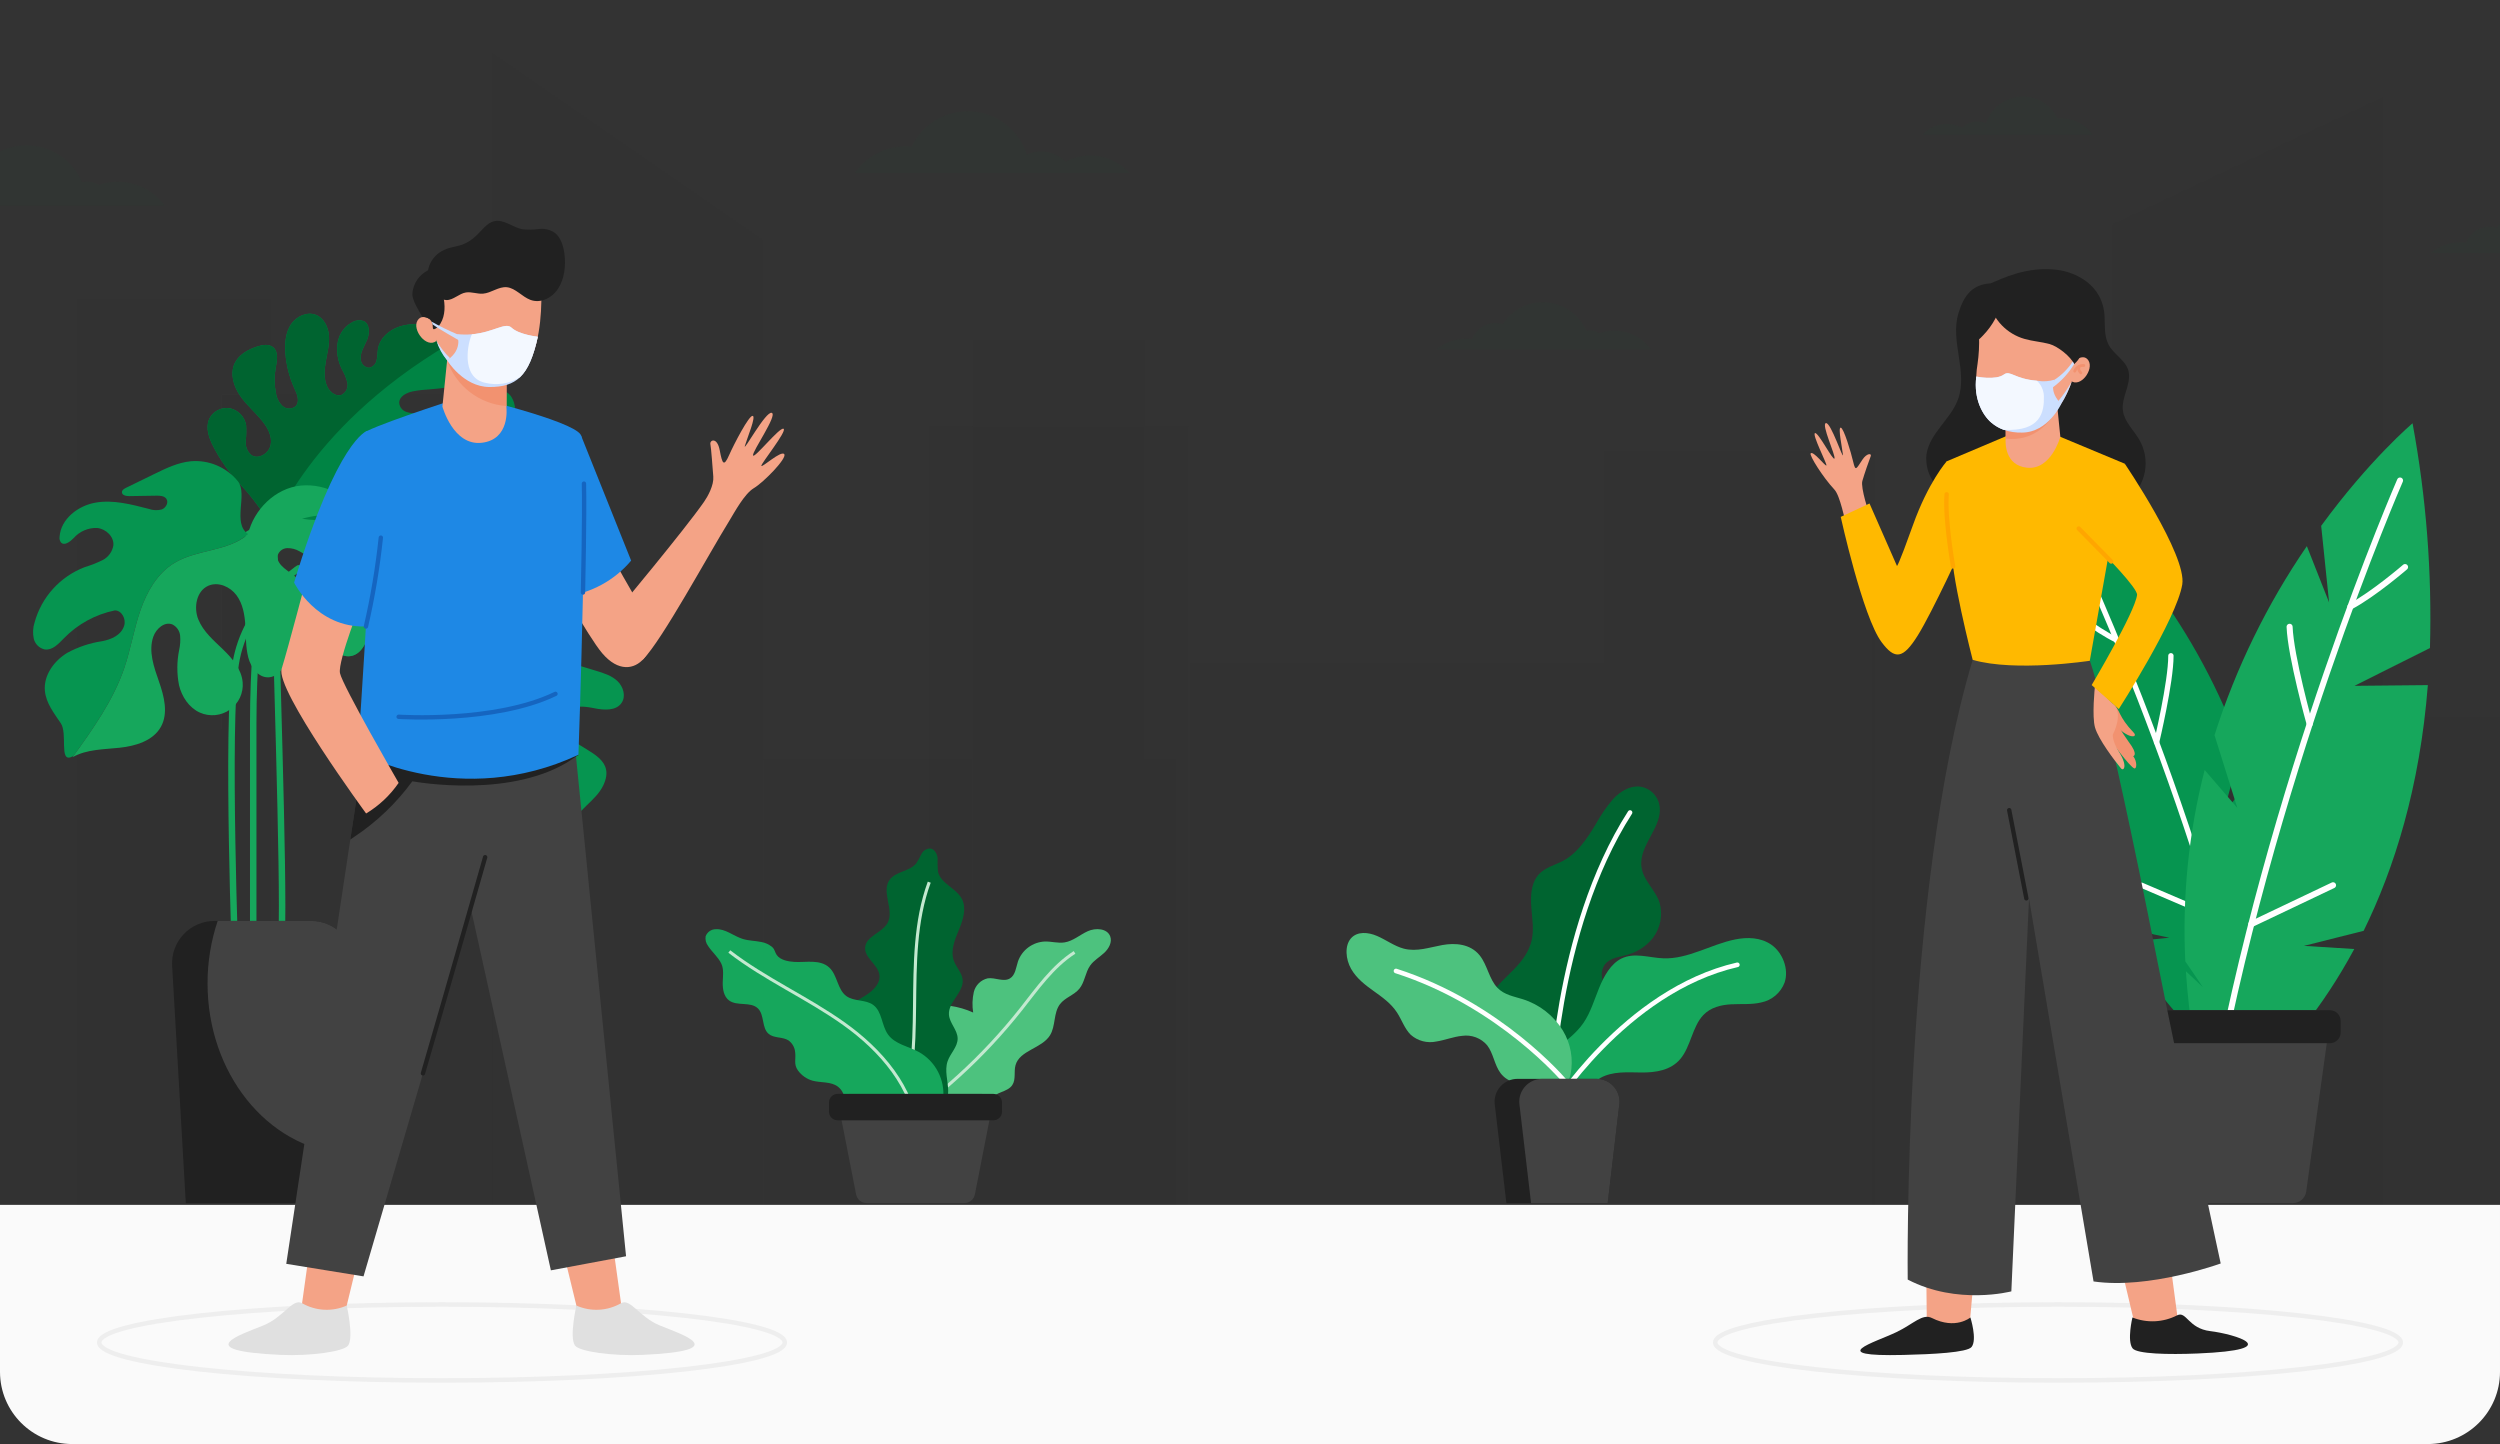 <svg width="554" height="320" viewBox="0 0 554 320" fill="none" xmlns="http://www.w3.org/2000/svg">
<rect x="0" y="0" width="554" height="320" fill="#333333" stroke="none"/>
<g clip-path="url(#clip0)">
<g opacity="0.2">
<path opacity="0.2" d="M60.156 66.15H17.043V320.146H60.156V66.15Z" fill="#212121"/>
<path opacity="0.2" d="M554 158.788H493.844V320.146H554V158.788Z" fill="#212121"/>
<path opacity="0.2" d="M474.973 122.098H414.816V320.145H474.973V122.098Z" fill="#212121"/>
<path opacity="0.2" d="M415.493 100.096H355.337V320.145H415.493V100.096Z" fill="#212121"/>
<path opacity="0.2" d="M355.336 146.875H263.739V320.145H355.336V146.875Z" fill="#212121"/>
<path opacity="0.2" d="M260.677 168.205H169.21V320.145H260.677V168.205Z" fill="#212121"/>
<path opacity="0.2" d="M263.356 94.437H205.826V320.146H263.356V94.437Z" fill="#212121"/>
<path opacity="0.2" d="M253.68 75.345H215.503V289.231H253.68V75.345Z" fill="#212121"/>
<path opacity="0.2" d="M169.031 320.146H108.875V11.521L169.031 53.088V320.146Z" fill="#212121"/>
<path opacity="0.2" d="M528.231 320.146H468.074V49.684L528.231 21.383V320.146Z" fill="#212121"/>
<path opacity="0.2" d="M109.296 87.47H49.14V320.146H109.296V87.47Z" fill="#212121"/>
<path opacity="0.2" d="M60.156 161.612H0V320.146H60.156V161.612Z" fill="#212121"/>
</g>
<g opacity="0.2">
<path opacity="0.2" d="M250.299 38.341C248.561 36.398 246.219 35.093 243.649 34.636C241.08 34.179 238.431 34.596 236.127 35.821C235.026 34.714 233.613 33.968 232.076 33.685C230.539 33.401 228.952 33.593 227.528 34.235C226.702 31.608 225.1 29.29 222.934 27.585C220.767 25.88 218.136 24.867 215.383 24.679C212.631 24.49 209.886 25.134 207.506 26.527C205.126 27.921 203.223 29.998 202.044 32.488C201.606 32.446 201.163 32.421 200.714 32.421C198.492 32.42 196.303 32.958 194.335 33.989C192.368 35.021 190.681 36.514 189.421 38.341H250.299Z" fill="#006430"/>
<path opacity="0.2" d="M425.988 29.887C427.068 28.68 428.521 27.87 430.117 27.586C431.712 27.303 433.357 27.562 434.787 28.322C435.471 27.635 436.348 27.172 437.302 26.996C438.257 26.82 439.242 26.939 440.126 27.338C440.639 25.706 441.633 24.267 442.979 23.207C444.324 22.148 445.958 21.519 447.668 21.402C449.377 21.285 451.082 21.685 452.56 22.551C454.038 23.416 455.219 24.707 455.951 26.253C456.223 26.227 456.497 26.211 456.777 26.211C458.156 26.211 459.515 26.546 460.736 27.186C461.957 27.826 463.004 28.753 463.786 29.887H425.988Z" fill="#006430"/>
<path opacity="0.2" d="M365.861 77.441C364.599 75.683 362.799 74.379 360.732 73.728C358.665 73.077 356.442 73.112 354.397 73.829C353.975 73.562 353.504 73.382 353.012 73.298C352.52 73.214 352.016 73.228 351.529 73.338C350.781 71.581 349.565 70.062 348.014 68.945C346.463 67.828 344.636 67.155 342.73 67C340.824 66.844 338.911 67.212 337.199 68.064C335.487 68.915 334.041 70.217 333.017 71.83C331.678 71.414 330.231 71.524 328.97 72.136C327.709 72.749 326.729 73.817 326.23 75.125C324.819 74.947 323.387 75.061 322.023 75.459C320.658 75.857 319.39 76.531 318.298 77.439L365.861 77.441Z" fill="#006430"/>
<path opacity="0.2" d="M586.164 56.086C584.902 54.328 583.102 53.025 581.036 52.373C578.969 51.722 576.746 51.757 574.701 52.473C573.847 51.937 572.816 51.761 571.832 51.983C571.084 50.226 569.868 48.707 568.317 47.59C566.766 46.473 564.939 45.8 563.033 45.645C561.126 45.489 559.214 45.858 557.502 46.709C555.79 47.56 554.344 48.862 553.32 50.475C551.981 50.06 550.534 50.169 549.273 50.782C548.012 51.394 547.033 52.463 546.533 53.771C545.123 53.592 543.691 53.706 542.326 54.104C540.962 54.502 539.694 55.176 538.602 56.084L586.164 56.086Z" fill="#006430"/>
<path opacity="0.2" d="M36.538 45.61C34.922 43.359 32.618 41.692 29.972 40.859C27.327 40.026 24.482 40.071 21.864 40.988C20.772 40.302 19.452 40.076 18.193 40.361C17.235 38.112 15.68 36.168 13.695 34.738C11.71 33.309 9.372 32.448 6.932 32.249C4.493 32.05 2.045 32.521 -0.145 33.611C-2.336 34.701 -4.187 36.367 -5.497 38.431C-6.177 38.22 -6.885 38.112 -7.598 38.113C-9.026 38.113 -10.421 38.548 -11.597 39.358C-12.773 40.168 -13.675 41.316 -14.183 42.649C-14.715 42.582 -15.25 42.547 -15.786 42.544C-18.907 42.54 -21.931 43.624 -24.335 45.61H36.538Z" fill="#006430"/>
</g>
<path d="M553.999 267H-0.001V327H553.999V267Z" fill="#FAFAFA"/>
<path d="M500.783 215.094L504.023 209.904C504.144 197.295 502.377 184.739 498.778 172.652L492.68 180.32L496.58 165.928C491.89 152.961 485.319 140.75 477.079 129.687L473.164 140.867L474.124 125.826C464.128 113.207 455.48 106.478 455.48 106.478C453.366 121.065 452.803 135.834 453.801 150.538L468.85 157.351L454.494 157.772C456.849 177.685 462.432 193.298 468.929 205.307L480.715 207.793L470.901 208.79C484.256 231.461 500.331 239.941 500.331 239.941C502.514 230.726 503.737 221.311 503.98 211.845L500.783 215.094Z" fill="#069550"/>
<path d="M458.366 117.566C458.366 117.566 486.509 175.693 500.334 239.942" stroke="white" stroke-width="1.181" stroke-linecap="round" stroke-linejoin="round"/>
<path d="M490.838 203.141L474.563 196.165" stroke="white" stroke-width="1.181" stroke-linecap="round" stroke-linejoin="round"/>
<path d="M477.896 164.494C477.896 164.494 481.083 151.148 481.073 145.315" stroke="white" stroke-width="1.181" stroke-linecap="round" stroke-linejoin="round"/>
<path d="M458.047 134.523C458.047 134.523 464.411 139.602 469.021 141.815" stroke="white" stroke-width="1.181" stroke-linecap="round" stroke-linejoin="round"/>
<path d="M488.161 218.762L484.263 213.03C483.566 198.761 485.01 184.469 488.548 170.626L495.792 179.032L490.738 162.912C495.47 148.026 502.363 133.912 511.199 121.023L516.13 133.507L514.373 116.525C525.129 101.797 534.621 93.797 534.621 93.797C537.66 110.217 538.953 126.911 538.477 143.602L521.743 151.98L538.013 151.821C536.232 174.468 530.604 192.389 523.783 206.271L510.55 209.608L521.703 210.302C507.591 236.558 489.77 246.868 489.77 246.868C486.89 236.533 485.088 225.928 484.392 215.223L488.161 218.762Z" fill="#16A75C"/>
<path d="M531.848 106.48C531.848 106.48 502.571 173.527 489.772 246.868" stroke="white" stroke-width="1.338" stroke-linecap="round" stroke-linejoin="round"/>
<path d="M498.889 204.791L517.002 196.173" stroke="white" stroke-width="1.338" stroke-linecap="round" stroke-linejoin="round"/>
<path d="M511.822 160.467C511.822 160.467 507.622 145.499 507.375 138.896" stroke="white" stroke-width="1.338" stroke-linecap="round" stroke-linejoin="round"/>
<path d="M532.961 125.661C532.961 125.661 525.982 131.693 520.861 134.402" stroke="white" stroke-width="1.338" stroke-linecap="round" stroke-linejoin="round"/>
<path d="M481.332 266.608H508.105C508.824 266.608 509.518 266.348 510.06 265.877C510.602 265.406 510.955 264.755 511.054 264.044L516.16 227.239C516.219 226.818 516.186 226.39 516.064 225.983C515.943 225.576 515.736 225.2 515.456 224.88C515.177 224.56 514.832 224.303 514.445 224.127C514.057 223.951 513.637 223.86 513.212 223.86H476.226C475.8 223.86 475.38 223.951 474.993 224.127C474.606 224.303 474.261 224.56 473.981 224.88C473.702 225.2 473.495 225.576 473.373 225.983C473.252 226.39 473.219 226.818 473.277 227.239L478.384 264.044C478.482 264.755 478.835 265.406 479.377 265.877C479.918 266.348 480.613 266.608 481.332 266.608Z" fill="#424242"/>
<path d="M473.13 231.178H516.306C517.621 231.178 518.688 230.114 518.688 228.801V226.238C518.688 224.925 517.621 223.861 516.306 223.861H473.13C471.815 223.861 470.749 224.925 470.749 226.238V228.801C470.749 230.114 471.815 231.178 473.13 231.178Z" fill="#212121"/>
<path d="M66.185 125.937C66.185 125.937 54.321 133.738 52.224 147.124C50.127 160.51 52.224 215.564 52.224 215.564" stroke="#16A75C" stroke-width="1.433" stroke-linecap="round" stroke-linejoin="round"/>
<path d="M60.036 117.951C60.036 117.951 56.115 135.676 56.115 160.211V215.564" stroke="#16A75C" stroke-width="1.433" stroke-linecap="round" stroke-linejoin="round"/>
<path d="M54.95 118.422C54.95 118.422 60.912 114.097 60.912 125.934C60.912 137.772 63.01 194.619 62.411 207.483" stroke="#16A75C" stroke-width="1.433" stroke-linecap="round" stroke-linejoin="round"/>
<path d="M47.255 98.91C48.85 102.023 50.894 104.886 53.322 107.407C54.809 108.94 60.611 115.845 60.036 117.951C60.03 117.977 60.022 118.001 60.012 118.025C64.665 116.027 68.812 115.213 73.776 116.278C76.833 116.936 79.519 118.695 82.301 120.132C85.095 121.568 88.272 122.705 91.317 121.975C92.514 121.725 93.594 121.085 94.386 120.156C94.775 119.689 95.034 119.128 95.138 118.529C95.242 117.931 95.186 117.315 94.977 116.745C94.15 114.794 91.596 114.375 89.929 113.083C87.819 111.443 87.112 108.331 84.774 107.05C83.803 106.524 82.652 106.368 81.717 105.758C80.793 105.159 80.206 103.759 80.973 102.969C81.776 102.144 83.143 102.694 84.138 103.28C90.195 106.847 97.099 110.138 104.017 108.81C105.784 108.542 107.435 107.765 108.765 106.573C109.422 105.967 109.906 105.198 110.166 104.344C110.425 103.489 110.452 102.582 110.242 101.714C109.725 100.018 108.66 98.986 106.909 99.308C99.715 100.626 92.314 100.273 85.279 98.275C84.608 98.084 83.781 97.605 83.972 96.935C84.128 96.361 84.884 96.265 85.471 96.265L106.367 96.48C108.51 96.504 110.887 96.432 112.424 94.949C113.381 94.032 113.982 92.808 114.123 91.492C114.263 90.176 113.933 88.852 113.192 87.755C112.775 87.215 112.21 86.807 111.565 86.582C110.919 86.356 110.223 86.324 109.559 86.487C108.237 86.826 106.975 87.367 105.818 88.091C101.701 90.258 97.139 91.45 92.486 91.573C91.624 91.65 90.756 91.536 89.943 91.238C89.535 91.085 89.18 90.819 88.918 90.472C88.656 90.124 88.499 89.709 88.466 89.276C88.442 87.863 90.049 87.025 91.427 86.738C94.077 86.176 96.835 86.355 99.46 85.733C102.085 85.11 104.748 83.351 105.18 80.695C105.42 79.258 104.964 77.81 104.856 76.35C104.772 74.998 105.06 73.262 106.186 72.544C106.27 72.508 106.342 72.46 106.426 72.425C103.767 73.322 100.863 72.975 98.079 72.52C95.295 72.066 92.455 71.515 89.698 72.053C86.941 72.591 84.242 74.53 83.763 77.307C83.619 78.133 83.679 79.007 83.463 79.821C83.388 80.239 83.188 80.625 82.888 80.926C82.588 81.228 82.203 81.431 81.785 81.508C81.328 81.481 80.896 81.294 80.563 80.982C80.23 80.669 80.017 80.249 79.962 79.796C79.686 78.253 80.694 76.805 81.317 75.356C81.941 73.907 82 71.826 80.574 71.153C80.212 71.019 79.826 70.96 79.44 70.981C79.054 71.002 78.677 71.101 78.331 71.274C77.421 71.71 76.629 72.356 76.02 73.16C75.411 73.963 75.004 74.9 74.831 75.893C74.518 77.895 74.836 79.944 75.742 81.757C76.285 82.681 76.697 83.676 76.965 84.714C77.092 85.233 77.049 85.78 76.842 86.274C76.635 86.767 76.274 87.181 75.813 87.454C74.543 88.04 73.08 86.927 72.505 85.659C71.713 83.923 71.869 81.913 72.205 80.034C72.541 78.155 73.044 76.273 72.9 74.373C72.744 72.47 71.773 70.483 69.998 69.777C68.008 68.987 65.634 70.136 64.458 71.919C63.296 73.715 63.092 75.965 63.235 78.107C63.416 80.86 64.099 83.557 65.25 86.066C65.841 87.334 66.496 88.974 65.538 90.003C65.125 90.361 64.595 90.554 64.048 90.545C63.502 90.536 62.978 90.326 62.578 89.955C61.796 89.187 61.294 88.18 61.151 87.095C60.781 85.313 60.753 83.477 61.067 81.685C61.366 80.033 61.822 77.975 60.492 76.933C59.569 76.192 58.213 76.407 57.075 76.766C55 77.424 52.914 78.573 51.99 80.548C50.936 82.834 51.763 85.599 53.202 87.681C54.628 89.751 56.606 91.391 58.178 93.366C59.376 94.862 60.36 96.74 59.975 98.62C59.592 100.487 57.242 101.938 55.684 100.832C55.244 100.45 54.903 99.967 54.69 99.425C54.477 98.883 54.398 98.298 54.461 97.719C54.584 96.563 54.612 95.398 54.544 94.237C54.39 93.316 53.961 92.464 53.312 91.791C52.664 91.118 51.827 90.657 50.911 90.467C49.986 90.32 49.037 90.478 48.21 90.919C47.383 91.36 46.724 92.058 46.332 92.908C45.516 94.841 46.308 97.055 47.255 98.91Z" fill="#008444"/>
<path d="M47.255 98.91C48.85 102.023 50.894 104.886 53.322 107.407C54.809 108.94 60.611 115.845 60.036 117.951C60.587 116.395 69.843 91.346 106.184 72.544C106.268 72.508 106.34 72.46 106.424 72.425C103.765 73.322 100.861 72.975 98.077 72.52C95.293 72.066 92.454 71.515 89.697 72.053C86.939 72.591 84.241 74.53 83.761 77.307C83.617 78.133 83.678 79.007 83.461 79.821C83.387 80.239 83.186 80.625 82.886 80.926C82.587 81.228 82.202 81.43 81.783 81.508C81.327 81.481 80.894 81.294 80.561 80.982C80.228 80.669 80.016 80.249 79.961 79.796C79.685 78.253 80.692 76.805 81.316 75.356C81.939 73.907 81.999 71.826 80.573 71.153C80.21 71.019 79.824 70.96 79.439 70.981C79.053 71.002 78.675 71.101 78.33 71.274C77.42 71.71 76.628 72.356 76.019 73.16C75.41 73.963 75.002 74.9 74.829 75.893C74.516 77.895 74.835 79.944 75.74 81.757C76.284 82.681 76.695 83.676 76.963 84.714C77.091 85.233 77.048 85.78 76.841 86.274C76.633 86.767 76.273 87.181 75.812 87.454C74.541 88.04 73.079 86.927 72.503 85.659C71.711 83.923 71.867 81.913 72.203 80.034C72.54 78.155 73.043 76.273 72.898 74.373C72.743 72.47 71.772 70.483 69.997 69.777C68.007 68.987 65.633 70.136 64.457 71.919C63.294 73.715 63.09 75.965 63.234 78.107C63.415 80.86 64.098 83.557 65.248 86.066C65.839 87.334 66.495 88.974 65.536 90.003C65.124 90.361 64.594 90.553 64.048 90.544C63.502 90.535 62.978 90.325 62.578 89.955C61.796 89.187 61.294 88.18 61.151 87.094C60.781 85.313 60.753 83.477 61.067 81.685C61.366 80.033 61.822 77.975 60.492 76.933C59.569 76.192 58.213 76.407 57.075 76.766C55 77.424 52.914 78.573 51.99 80.548C50.936 82.834 51.763 85.599 53.202 87.681C54.628 89.751 56.606 91.391 58.178 93.366C59.376 94.862 60.36 96.74 59.975 98.62C59.592 100.487 57.242 101.938 55.684 100.832C55.244 100.45 54.903 99.967 54.69 99.425C54.477 98.883 54.398 98.298 54.461 97.719C54.584 96.563 54.612 95.398 54.544 94.237C54.39 93.316 53.961 92.464 53.312 91.791C52.664 91.118 51.827 90.657 50.911 90.467C49.986 90.32 49.037 90.478 48.21 90.919C47.383 91.36 46.724 92.058 46.332 92.908C45.516 94.841 46.308 97.055 47.255 98.91Z" fill="#006430"/>
<path d="M7.658 137.955C8.412 135.182 9.811 132.626 11.74 130.493C13.669 128.36 16.075 126.712 18.762 125.681C20.118 125.273 21.439 124.755 22.71 124.132C23.345 123.815 23.894 123.351 24.314 122.78C24.734 122.209 25.012 121.546 25.126 120.847C25.287 118.905 23.461 117.187 21.518 116.997C20.54 116.963 19.567 117.146 18.669 117.534C17.77 117.921 16.969 118.502 16.324 119.236C15.544 120.047 14.264 121.027 13.505 120.199C13.374 120.021 13.28 119.818 13.228 119.603C13.176 119.388 13.168 119.164 13.204 118.946C13.466 114.995 17.301 112.042 21.21 111.376C25.119 110.709 29.091 111.774 32.933 112.76C33.866 113.099 34.881 113.147 35.843 112.897C36.768 112.55 37.429 111.356 36.87 110.545C36.413 109.881 35.472 109.829 34.668 109.842L28.604 109.939C27.92 109.95 26.991 109.73 27.016 109.048C27.032 108.594 27.5 108.311 27.909 108.109L34.247 105.012C36.825 103.754 39.476 102.475 42.334 102.211C44.294 102.05 46.263 102.37 48.071 103.141C49.879 103.913 51.471 105.114 52.709 106.64C54.988 109.506 51.396 115.912 54.968 118.335C54.963 118.361 54.954 118.386 54.948 118.409C50.477 122.234 43.637 121.689 38.613 124.755C34.854 127.047 32.531 131.124 31.099 135.283C29.668 139.441 28.967 143.823 27.554 147.986C25.124 155.133 20.684 161.392 16.271 167.526C16.07 167.622 15.866 167.727 15.672 167.798C13.141 168.728 14.986 162.514 13.478 160.281C11.969 158.049 10.206 155.796 9.95 153.116C9.622 149.684 11.961 146.439 14.92 144.661C17.328 143.355 19.948 142.483 22.659 142.084C24.619 141.706 26.847 140.783 27.516 138.659C27.978 137.192 26.999 135.267 25.457 135.264C21.164 136.144 17.235 138.292 14.178 141.427C12.987 142.653 11.625 144.149 9.931 143.919C9.337 143.794 8.791 143.503 8.358 143.08C7.924 142.657 7.621 142.119 7.483 141.529C7.228 140.343 7.288 139.111 7.658 137.955Z" fill="#069550"/>
<path d="M54.95 118.422C50.48 122.246 43.639 121.702 38.615 124.763C34.856 127.056 32.533 131.133 31.101 135.292C29.67 139.45 28.969 143.832 27.556 147.995C25.092 155.242 20.559 161.576 16.088 167.793C19.19 166.023 22.963 166.083 26.518 165.699C30.073 165.314 33.978 164.145 35.685 161.01C37.322 158.008 36.368 154.3 35.242 151.072C34.115 147.844 32.852 144.332 33.97 141.1C34.588 139.318 36.482 137.653 38.224 138.387C38.693 138.626 39.094 138.979 39.39 139.414C39.686 139.849 39.868 140.351 39.918 140.874C40.007 141.92 39.936 142.974 39.708 143.999C39.177 146.585 39.165 149.25 39.672 151.84C40.291 154.398 41.888 156.834 44.292 157.909C45.363 158.387 46.54 158.578 47.708 158.464C48.875 158.349 49.993 157.933 50.95 157.256C51.907 156.579 52.671 155.665 53.167 154.604C53.662 153.542 53.872 152.37 53.775 151.203C53.538 148.328 51.512 145.935 49.434 143.927C47.355 141.92 45.052 139.97 43.957 137.297C42.862 134.624 43.521 130.956 46.173 129.798C48.346 128.848 51 130.004 52.41 131.907C53.819 133.81 54.231 136.265 54.371 138.627C54.512 140.99 54.428 143.392 55.016 145.684C55.584 147.896 57.253 150.214 59.535 150.094C61.572 149.986 62.98 147.98 63.597 146.038C64.215 144.097 64.386 141.969 65.499 140.263C66.67 138.467 68.795 137.286 69.434 135.239C70.037 133.308 69.078 131.196 67.691 129.72C66.305 128.245 64.523 127.208 62.975 125.903C62.15 125.206 61.327 124.25 61.498 123.185C61.618 122.713 61.886 122.291 62.263 121.982C62.64 121.672 63.106 121.491 63.594 121.465C64.573 121.434 65.54 121.68 66.384 122.175C69.457 123.747 71.905 126.313 73.328 129.454C73.708 130.551 74.252 131.585 74.941 132.521C75.712 133.389 77.049 133.906 78.056 133.327C79.048 132.756 79.283 131.417 79.146 130.282C79.008 129.148 78.607 128.025 78.75 126.891C79.023 124.707 81.204 123.143 81.53 120.967C81.826 119.005 80.446 117.085 78.683 116.169C76.856 115.363 74.857 115.025 72.867 115.185C70.884 115.346 68.889 115.269 66.925 114.955C71.41 113.68 76.182 113.832 80.576 115.391C78.261 110.225 72.314 107.059 66.672 107.604C61.03 108.149 56.226 112.909 54.95 118.422Z" fill="#16A75C"/>
<path d="M66.185 125.937C68.882 125.42 72.347 129.204 72.685 131.92C73.033 134.648 72.217 137.414 72.517 140.155C72.817 142.883 74.987 145.828 77.709 145.385C80.478 144.918 81.476 141.555 82.384 138.896C82.875 137.219 83.769 135.686 84.987 134.431C85.599 133.809 86.357 133.349 87.192 133.091C88.027 132.834 88.913 132.788 89.77 132.957C91.461 133.388 92.804 135.159 92.421 136.859C91.977 138.894 89.626 139.779 88.116 141.227C82.528 146.577 88.596 156.965 94.555 159.048C95.058 159.227 93.547 152.346 93.487 151.867C93.408 150.641 93.65 149.415 94.188 148.309C94.726 147.204 95.542 146.256 96.556 145.56C98.619 144.233 101.772 144.566 103.067 146.637C104.122 148.324 103.702 150.598 102.719 152.334C101.724 154.069 100.25 155.482 99.074 157.097C97.763 158.934 96.85 161.024 96.392 163.232C95.934 165.441 95.942 167.721 96.415 169.927C96.72 171.7 97.576 173.333 98.861 174.594C99.515 175.209 100.339 175.614 101.226 175.757C102.112 175.9 103.022 175.774 103.837 175.396C105.911 174.259 106.294 171.495 106.438 169.137C106.582 166.779 106.99 164.015 109.076 162.901C110.875 162.494 112.481 164.422 112.601 166.264C112.721 168.107 111.894 169.867 111.354 171.626C110.534 174.405 110.411 177.343 110.994 180.181C111.577 183.019 112.85 185.67 114.699 187.903C115.953 189.531 117.697 190.715 119.675 191.278C120.564 191.488 121.49 191.476 122.373 191.242C123.491 190.994 124.472 190.331 125.118 189.387C126.246 187.651 125.886 185.354 126.486 183.367C127.061 181.464 128.476 179.956 129.903 178.58C131.33 177.204 132.84 175.827 133.691 174.032C136.401 168.323 130.55 166.827 127.145 164.182C125.203 162.686 123.92 159.706 125.502 157.827C126.917 156.164 129.53 156.51 131.677 156.942C133.835 157.385 136.521 157.565 137.744 155.757C138.751 154.283 138.128 152.167 136.833 150.934C135.538 149.701 133.763 149.151 132.061 148.636C128.116 147.452 124.171 146.263 120.227 145.07C118.548 144.554 116.774 143.992 115.598 142.676C114.436 141.359 114.232 139.038 115.646 137.985C117.062 136.944 119.088 137.745 120.526 138.751C121.977 139.768 123.476 141.06 125.239 140.929C125.982 140.832 126.682 140.524 127.255 140.043C127.829 139.561 128.252 138.926 128.476 138.212C128.905 136.769 128.824 135.222 128.248 133.831C124.687 124.389 113.441 128.47 106.067 128.47C105.168 128.47 104.137 128.386 103.597 127.668C102.913 126.746 103.549 125.334 104.568 124.796C105.632 124.355 106.79 124.186 107.937 124.305C109.09 124.431 110.25 124.143 111.21 123.494C111.701 123.019 112.032 122.404 112.159 121.733C112.286 121.062 112.201 120.369 111.918 119.748C111.326 118.51 110.339 117.503 109.111 116.887C105.526 114.877 101.161 114.97 97.097 115.464C86.207 116.91 75.706 120.468 66.185 125.937Z" fill="#069550"/>
<path d="M66.185 125.937C68.882 125.42 72.347 129.204 72.685 131.92C73.033 134.648 72.217 137.414 72.517 140.155C72.817 142.883 74.987 145.828 77.709 145.385C80.478 144.918 81.476 141.555 82.384 138.896C82.875 137.219 83.769 135.686 84.987 134.431C85.599 133.809 86.357 133.349 87.192 133.091C88.027 132.834 88.913 132.788 89.77 132.957C91.461 133.388 92.804 135.159 92.421 136.859C91.977 138.894 89.626 139.779 88.116 141.227C82.528 146.577 88.596 156.965 94.555 159.048C95.058 159.227 93.547 152.346 93.487 151.867C93.408 150.641 93.65 149.415 94.188 148.309C94.726 147.204 95.542 146.256 96.556 145.56C98.619 144.233 101.772 144.566 103.067 146.637C104.122 148.324 103.702 150.598 102.719 152.334C101.724 154.069 100.25 155.482 99.074 157.097C97.763 158.934 96.85 161.024 96.392 163.232C95.934 165.441 95.942 167.721 96.415 169.927C96.72 171.7 97.576 173.333 98.861 174.594C99.515 175.209 100.339 175.614 101.226 175.757C102.112 175.9 103.022 175.774 103.837 175.396C105.911 174.259 106.294 171.495 106.438 169.137C106.582 166.779 106.99 164.015 109.076 162.901C110.875 162.494 112.481 164.422 112.601 166.264C112.721 168.107 111.894 169.867 111.354 171.626C110.534 174.405 110.411 177.343 110.994 180.181C111.577 183.019 112.85 185.67 114.699 187.903C115.953 189.531 117.697 190.715 119.675 191.278C120.564 191.488 121.49 191.476 122.373 191.242C115.417 114.157 67.674 125.563 66.185 125.937Z" fill="#16A75C"/>
<path d="M38.144 214.004L41.173 266.608H75.344L75.972 255.637L78.369 214.004C78.442 212.727 78.254 211.449 77.815 210.248C77.376 209.047 76.695 207.948 75.816 207.019C74.936 206.089 73.875 205.349 72.699 204.844C71.522 204.338 70.255 204.078 68.974 204.078H47.539C46.259 204.078 44.991 204.338 43.815 204.844C42.638 205.349 41.577 206.089 40.698 207.019C39.818 207.948 39.138 209.047 38.699 210.248C38.26 211.449 38.071 212.727 38.144 214.004Z" fill="#212121"/>
<path d="M45.994 217.932C45.994 237.826 59.194 254.135 75.969 255.637L78.366 214.004C78.44 212.727 78.251 211.449 77.812 210.248C77.373 209.047 76.693 207.948 75.813 207.019C74.933 206.089 73.873 205.349 72.696 204.844C71.52 204.338 70.252 204.078 68.971 204.078H48.24C46.742 208.544 45.983 213.223 45.994 217.932Z" fill="#424242"/>
<path d="M193.948 244.7C193.041 242.145 193.673 238.825 196.065 237.543C197.422 236.815 199.094 236.846 200.423 236.068C202.33 234.956 202.988 232.557 203.352 230.383C203.716 228.208 204.052 225.828 205.664 224.321C206.34 223.753 207.129 223.334 207.978 223.089C208.828 222.844 209.719 222.78 210.595 222.9C212.343 223.151 214.047 223.648 215.656 224.375C215.414 222.867 215.461 221.327 215.796 219.837C215.974 219.094 216.357 218.415 216.902 217.878C217.446 217.341 218.13 216.967 218.877 216.798C220.528 216.562 222.357 217.676 223.791 216.825C225.02 216.096 225.135 214.417 225.58 213.064C226.015 211.816 226.815 210.727 227.878 209.938C228.94 209.149 230.215 208.697 231.538 208.64C232.994 208.604 234.453 209.061 235.896 208.839C237.787 208.544 239.294 207.153 241.036 206.36C242.779 205.568 245.34 205.704 246.019 207.489C246.511 208.785 245.699 210.224 244.681 211.166C243.664 212.109 242.405 212.814 241.599 213.941C240.484 215.499 240.398 217.645 239.174 219.119C238.007 220.525 236.013 221.061 234.9 222.511C233.409 224.452 233.97 227.36 232.673 229.435C230.847 232.357 225.951 232.736 225.037 236.057C224.638 237.504 225.158 239.201 224.325 240.451C223.26 242.053 220.613 241.94 219.576 243.561C219.19 244.379 218.979 245.269 218.957 246.173C218.325 250.416 214.31 253.607 210.069 254.302C206.676 254.885 203.186 254.238 200.23 252.477C197.273 250.716 195.045 247.958 193.948 244.7Z" fill="#4DC27E"/>
<path d="M196.577 250.681C207.871 243.347 217.89 234.222 226.239 223.666C229.839 219.112 233.233 214.192 238.118 211.048" stroke="#C3E9D0" stroke-width="0.69" stroke-miterlimit="10"/>
<path d="M189.512 239.843C189.53 237.291 190.566 234.691 189.831 232.249C189.096 229.807 186.65 227.766 187.06 225.244C187.4 223.151 189.534 221.931 191.368 220.862C193.202 219.792 195.179 218.111 194.872 216.013C194.534 213.704 191.527 212.259 191.715 209.934C191.919 207.433 195.463 206.737 196.674 204.54C198.254 201.676 195.229 197.675 197.111 195C198.47 193.069 201.58 193.156 203.045 191.306C203.469 190.641 203.854 189.951 204.197 189.241C204.373 188.886 204.642 188.586 204.976 188.371C205.309 188.157 205.694 188.036 206.091 188.021C207.088 188.104 207.685 189.209 207.773 190.205C207.735 191.198 207.764 192.192 207.86 193.181C208.464 195.813 211.866 196.782 213.131 199.168C214.247 201.273 213.416 203.844 212.496 206.041C211.577 208.238 210.565 210.682 211.381 212.92C211.911 214.374 213.172 215.561 213.325 217.1C213.606 219.918 210.095 222.021 210.284 224.842C210.41 226.728 212.185 228.227 212.213 230.117C212.241 231.975 210.598 233.406 209.993 235.164C209.271 237.261 210.094 239.543 210.12 241.759C210.124 243.233 209.776 244.686 209.106 246C208.436 247.313 207.463 248.449 206.267 249.313C204.821 250.382 203.075 250.97 201.276 250.994C199.476 251.018 197.715 250.476 196.241 249.445C192.795 247.018 189.48 244.509 189.512 239.843Z" fill="#006430"/>
<path d="M198.578 250.167C206.039 233.225 199.566 212.873 205.921 195.488" stroke="#C3E9D0" stroke-width="0.69" stroke-miterlimit="10"/>
<path d="M193.604 251.972C192.334 251.485 191.186 250.729 190.238 249.756C189.29 248.782 188.566 247.615 188.115 246.334C187.445 244.391 187.31 242.043 185.671 240.798C184.127 239.624 181.94 239.987 180.066 239.481C178.763 239.109 177.623 238.311 176.83 237.216C175.804 235.823 176.44 234.658 176.192 233.053C176.136 232.555 175.975 232.075 175.721 231.643C175.466 231.211 175.123 230.837 174.715 230.546C173.415 229.722 171.557 230.108 170.367 229.133C168.742 227.801 169.455 224.913 167.944 223.455C166.319 221.883 163.322 223.051 161.525 221.673C160.379 220.795 160.129 219.18 160.158 217.737C160.186 216.362 160.453 214.8 159.832 213.517C159.134 212.067 157.769 210.964 156.906 209.613C156.679 209.314 156.514 208.973 156.421 208.609C156.328 208.245 156.309 207.866 156.365 207.495C156.532 207.031 156.839 206.63 157.242 206.347C157.646 206.064 158.128 205.911 158.621 205.911C160.753 205.782 162.543 207.431 164.582 208.067C165.9 208.479 167.315 208.46 168.668 208.74C169.58 208.893 170.434 209.287 171.14 209.883C171.71 210.419 171.708 211.031 172.119 211.623C172.923 212.786 174.772 213.086 176.066 213.164C178.567 213.311 181.708 212.523 183.755 214.396C185.601 216.086 185.541 219.29 187.577 220.747C189.282 221.967 191.807 221.453 193.499 222.69C195.5 224.154 195.338 227.228 196.782 229.243C198.323 231.395 201.27 231.862 203.604 233.113C205.427 234.13 206.91 235.659 207.87 237.51C208.83 239.361 209.224 241.453 209.004 243.526C208.128 250.579 200.001 254.373 193.604 251.972Z" fill="#16A75C"/>
<path d="M203.229 251.025C202.481 241.043 195.194 232.692 187.034 226.876C178.873 221.06 169.542 216.981 161.612 210.855" stroke="#C3E9D0" stroke-width="0.69" stroke-miterlimit="10"/>
<path d="M213.696 266.608H192.053C191.501 266.608 190.966 266.417 190.54 266.067C190.114 265.718 189.823 265.231 189.716 264.691L185.905 245.242C185.837 244.898 185.847 244.543 185.933 244.203C186.019 243.863 186.18 243.546 186.403 243.275C186.626 243.005 186.907 242.787 187.225 242.637C187.543 242.487 187.89 242.409 188.241 242.409H217.507C217.858 242.409 218.206 242.487 218.523 242.637C218.841 242.787 219.122 243.005 219.345 243.275C219.568 243.546 219.729 243.863 219.815 244.203C219.901 244.543 219.911 244.898 219.843 245.242L216.032 264.691C215.925 265.231 215.634 265.718 215.208 266.067C214.782 266.417 214.247 266.608 213.696 266.608Z" fill="#424242"/>
<path d="M185.607 242.406H220.142C220.392 242.406 220.64 242.455 220.871 242.551C221.102 242.646 221.312 242.786 221.489 242.963C221.666 243.14 221.807 243.349 221.902 243.58C221.998 243.81 222.047 244.058 222.047 244.307V246.359C222.047 246.863 221.847 247.347 221.489 247.703C221.132 248.06 220.648 248.26 220.142 248.26H185.608C185.103 248.26 184.618 248.06 184.261 247.703C183.904 247.347 183.703 246.863 183.703 246.359V244.307C183.703 243.803 183.904 243.32 184.261 242.963C184.618 242.607 185.102 242.406 185.607 242.406Z" fill="#212121"/>
<path d="M329.12 228.157C328.226 225.62 329.014 222.627 330.409 220.429C331.804 218.232 333.733 216.607 335.49 214.801C337.247 212.996 338.908 210.849 339.458 208.179C339.933 205.875 339.525 203.466 339.342 201.105C339.159 198.744 339.263 196.15 340.546 194.321C342.017 192.226 344.54 191.785 346.625 190.624C349.546 188.997 351.654 185.891 353.53 182.788C354.636 180.763 355.945 178.856 357.437 177.095C358.971 175.449 360.946 174.226 363.019 174.28C364.133 174.341 365.196 174.767 366.043 175.493C366.889 176.218 367.472 177.203 367.7 178.293C368.715 183.133 363.121 187.141 363.743 192.072C364.134 195.169 366.836 197.136 367.774 200.066C368.144 201.403 368.197 202.808 367.93 204.17C367.662 205.531 367.081 206.812 366.233 207.911C364.646 209.87 362.432 211.224 359.963 211.745C358.206 212.167 356.122 212.494 355.274 214.36C354.294 216.524 355.707 219.048 356.926 221.035C358.424 223.475 359.78 226.372 359.376 229.347C359.007 232.071 357.245 234.213 355.467 236.004C353.236 238.261 350.797 240.304 348.183 242.106C346.316 243.39 343.829 245.374 341.904 243.153C340.33 241.338 340.629 238.373 339.027 236.478C337.648 234.845 335.727 233.993 334.004 233.002C332.082 231.899 329.987 230.616 329.12 228.157Z" fill="#006430"/>
<path d="M343.692 244.16C343.692 244.16 344.283 206.49 361.217 180.055" stroke="white" stroke-width="1.027" stroke-linecap="round" stroke-linejoin="round"/>
<path d="M340.493 238.76C341.268 235.995 343.208 233.923 345.199 232.202C347.191 230.481 349.346 228.935 350.899 226.672C352.468 224.386 353.299 221.535 354.383 218.884C355.467 216.233 356.963 213.595 359.258 212.44C362.163 210.977 365.471 212.252 368.627 212.366C374.07 212.567 379.142 209.266 384.509 208.182C387.242 207.632 390.205 207.709 392.585 209.389C394.964 211.068 396.493 214.698 395.465 217.74C395.045 218.852 394.348 219.84 393.441 220.61C392.534 221.38 391.446 221.908 390.279 222.145C388.102 222.661 385.854 222.435 383.635 222.554C381.416 222.673 379.085 223.211 377.43 224.961C375.026 227.506 374.659 231.92 372.392 234.634C370.224 237.23 366.843 237.685 363.754 237.664C360.666 237.643 357.43 237.331 354.632 238.873C352.547 240.022 350.945 242.08 349.17 243.809C347.509 245.431 344.673 247.698 342.528 246.225C340.436 244.79 339.778 241.312 340.493 238.76Z" fill="#16A75C"/>
<path d="M343.692 246.011C343.692 246.011 359.963 219.552 384.999 213.799" stroke="white" stroke-width="1.027" stroke-linecap="round" stroke-linejoin="round"/>
<path d="M339.786 240.032C337.259 240.375 334.26 240.136 332.506 237.786C331.161 235.984 330.929 233.392 329.547 231.626C328.875 230.84 328.014 230.237 327.045 229.873C326.077 229.509 325.031 229.395 324.007 229.543C322.06 229.732 320.231 230.493 318.304 230.796C317.307 231.011 316.272 230.988 315.285 230.73C314.298 230.471 313.385 229.985 312.621 229.309C311.271 227.987 310.627 225.979 309.564 224.353C308.234 222.322 306.284 220.961 304.412 219.621C302.54 218.28 300.62 216.83 299.409 214.707C298.199 212.584 297.932 209.597 299.36 207.949C300.757 206.341 303.179 206.553 305.169 207.414C307.159 208.275 309.015 209.676 311.066 210.216C313.952 210.973 316.791 209.933 319.619 209.423C322.448 208.912 325.808 209.137 327.882 211.694C329.591 213.801 329.985 217.002 331.854 218.92C333.372 220.479 335.469 220.803 337.387 221.407C341.12 222.562 344.301 225.039 346.333 228.371C348.091 231.28 348.699 234.739 348.036 238.072C347.463 240.544 346.7 239.652 344.774 239.53C343.099 239.532 341.428 239.7 339.786 240.032Z" fill="#4DC27E"/>
<path d="M346.698 239.539C346.698 239.539 332.479 222.593 309.354 215.169" stroke="white" stroke-width="1.027" stroke-linecap="round" stroke-linejoin="round"/>
<path d="M358.862 244.537L356.259 266.608H333.816L331.214 244.537C331.159 243.84 331.249 243.14 331.479 242.48C331.708 241.82 332.072 241.215 332.547 240.702C333.022 240.189 333.599 239.78 334.24 239.5C334.881 239.22 335.573 239.075 336.273 239.075H353.804C354.503 239.075 355.196 239.22 355.837 239.5C356.478 239.78 357.054 240.189 357.529 240.702C358.004 241.215 358.368 241.82 358.597 242.48C358.827 243.14 358.917 243.84 358.862 244.537Z" fill="#212121"/>
<path d="M358.862 244.537L356.259 266.608H339.287L336.684 244.537C336.63 243.84 336.72 243.14 336.95 242.48C337.179 241.82 337.543 241.215 338.018 240.702C338.493 240.189 339.069 239.78 339.71 239.5C340.352 239.22 341.044 239.075 341.744 239.075H353.803C354.503 239.075 355.195 239.22 355.836 239.5C356.478 239.779 357.054 240.189 357.529 240.702C358.004 241.215 358.368 241.82 358.597 242.48C358.827 243.14 358.917 243.84 358.862 244.537Z" fill="#424242"/>
<path d="M97.948 305.909C139.895 305.909 173.901 302.139 173.901 297.49C173.901 292.84 139.895 289.071 97.948 289.071C56 289.071 21.994 292.84 21.994 297.49C21.994 302.139 56 305.909 97.948 305.909Z" stroke="#EEEEEE" stroke-linecap="round" stroke-linejoin="round"/>
<path d="M456.051 305.909C497.999 305.909 532.004 302.139 532.004 297.49C532.004 292.84 497.999 289.071 456.051 289.071C414.103 289.071 380.098 292.84 380.098 297.49C380.098 302.139 414.103 305.909 456.051 305.909Z" stroke="#EEEEEE" stroke-linecap="round" stroke-linejoin="round"/>
<path d="M124.007 274.019L129.653 297.219L138.591 295.732L135.297 272.137L124.007 274.019Z" fill="#F4A386"/>
<path d="M127.729 289.31C127.729 289.31 126.118 296.325 127.41 298.158C128.374 299.527 135.891 300.541 142.378 300.244C162.413 299.324 151.36 295.809 146.246 293.735C141.652 291.872 139.708 287.621 137.625 288.787C136.135 289.649 134.46 290.146 132.74 290.237C131.02 290.327 129.302 290.01 127.729 289.31Z" fill="#E0E0E0"/>
<path d="M80.555 274.019L74.908 297.219L65.97 295.732L69.263 272.137L80.555 274.019Z" fill="#F4A386"/>
<path d="M76.833 289.31C76.833 289.31 78.444 296.325 77.152 298.158C76.187 299.527 68.671 300.541 62.184 300.244C42.149 299.324 53.202 295.809 58.317 293.735C62.911 291.872 64.854 287.621 66.937 288.787C68.428 289.649 70.102 290.146 71.822 290.237C73.542 290.327 75.26 290.01 76.833 289.31Z" fill="#E0E0E0"/>
<path d="M122.078 126.21C122.078 126.21 130.312 141.059 133.433 144.737C140.616 153.205 147.773 142.291 142.988 136C141.324 133.811 134.294 120.904 134.294 120.904L122.078 126.21Z" fill="#F4A386"/>
<path d="M156.006 111.219C156.858 109.992 158.222 107.527 158.066 105.615C157.91 103.702 157.608 99.38 157.421 98.438C157.234 97.497 158.927 96.756 159.495 99.792C160.063 102.828 160.4 103.492 161.552 100.894C162.704 98.295 165.953 92.08 166.781 92.153C167.609 92.227 165.58 97.052 165.07 98.782C164.559 100.512 169.717 90.983 171.031 91.489C172.344 91.996 166.672 100.038 166.872 100.913C167.071 101.787 172.816 94.526 173.641 95.019C174.466 95.511 168.58 102.796 168.713 103.239C168.847 103.682 173.1 99.752 173.787 100.64C174.473 101.529 169.177 106.921 167.065 108.165C164.953 109.409 162.713 113.622 161.698 115.269C156.916 123.002 146.68 141.935 142.515 146.103C142.515 146.103 130.36 150.985 136.8 135.27C136.801 135.267 151.611 117.531 156.006 111.219Z" fill="#F4A386"/>
<path d="M80.947 164.06L63.435 280.064L80.556 282.845L104.374 201.477L122.075 281.507L138.734 278.389L127.281 164.06H80.947Z" fill="#424242"/>
<path d="M91.38 173.131L91.473 172.64L91.163 172.581L90.977 172.835C87.488 177.596 83.195 181.711 78.295 184.998L80.988 167.158L126.669 167.732C120.242 172.087 111.809 173.392 104.762 173.56C101.023 173.65 97.697 173.419 95.305 173.166C94.11 173.039 93.15 172.907 92.489 172.807C92.159 172.757 91.903 172.715 91.731 172.686C91.645 172.671 91.58 172.659 91.537 172.651L91.488 172.643L91.477 172.64L91.474 172.64L91.473 172.64L91.38 173.131Z" fill="#212121" stroke="#212121"/>
<path d="M128.69 96.336L139.861 124.235C136.164 128.629 130.937 131.465 125.231 132.172L128.69 96.336Z" fill="#1E88E5"/>
<path d="M103.405 87.645C103.405 87.645 86.231 93.122 81.341 95.503C76.451 97.884 82.056 121.933 81.341 134.553C80.625 147.172 79.317 166.701 79.317 166.701C79.317 166.701 101.944 179.519 128.183 167.257C128.183 167.257 130.599 99.555 128.69 96.34C126.781 93.125 103.405 87.645 103.405 87.645Z" fill="#1E88E5"/>
<path d="M112.229 90.379C112.229 90.379 113.069 97.408 106.743 98.121C100.417 98.834 98.041 90.102 98.041 90.102L99.081 79.835L99.472 75.987L112.268 76.34L112.229 89.98V90.379Z" fill="#F4A386"/>
<path d="M112.268 76.341L112.229 89.981C109.28 89.771 106.459 88.697 104.12 86.892C101.781 85.087 100.028 82.633 99.081 79.838L99.472 75.99L112.268 76.341Z" fill="#F29270"/>
<path d="M119.626 59.073C119.626 59.073 122.608 83.002 111.158 85.264C99.708 87.527 95.415 73.359 94.697 68.716C93.98 64.072 99.469 52.286 119.626 59.073Z" fill="#F4A386"/>
<path d="M96.606 71.812C96.606 71.812 93.864 68.954 92.551 70.978C91.217 73.037 94.519 77.328 96.726 75.542L96.606 71.812Z" fill="#F4A386"/>
<path d="M93.609 70.253C92.918 69 91.328 66.56 91.38 65.129C91.469 63.72 92.031 62.383 92.976 61.333C93.921 60.283 95.193 59.582 96.586 59.343C96.932 61.443 97.758 63.435 98.211 65.513C98.665 67.592 98.714 69.895 97.6 71.707C97.345 72.159 96.98 72.539 96.538 72.813C95.5 73.403 96.201 72.017 95.624 71.26C95.422 70.915 95.124 70.637 94.767 70.458C94.409 70.279 94.007 70.208 93.609 70.253Z" fill="#212121"/>
<path d="M68.141 127.251C68.141 127.251 63.847 143.601 62.417 148.204C60.987 152.807 81.132 180.269 81.132 180.269C83.991 178.547 86.448 176.234 88.338 173.486C88.338 173.486 75.86 151.858 75.337 149.159C74.815 146.46 80.384 132.491 80.384 132.491L68.141 127.251Z" fill="#F4A386"/>
<path d="M65.173 129.093C65.173 129.093 70.027 139.146 81.09 138.833C81.09 138.833 84.745 119.284 85.245 111.814C86.011 100.385 81.34 95.503 81.34 95.503C81.34 95.503 74.873 97.186 65.173 129.093Z" fill="#1E88E5"/>
<path d="M109.498 77.328C109.498 77.328 110.69 78.32 113.354 77.963" stroke="#F29270" stroke-width="0.646" stroke-linecap="round" stroke-linejoin="round"/>
<path d="M129.187 131.301C129.187 131.301 129.579 113.853 129.401 107.17" stroke="#1565C0" stroke-width="0.969" stroke-linecap="round" stroke-linejoin="round"/>
<path d="M88.337 158.84C88.337 158.84 109.661 160.256 123.094 153.76" stroke="#1565C0" stroke-width="0.969" stroke-linecap="round" stroke-linejoin="round"/>
<path d="M81.091 138.833C82.592 132.343 83.694 125.767 84.393 119.142" stroke="#1565C0" stroke-width="0.969" stroke-linecap="round" stroke-linejoin="round"/>
<path d="M107.51 189.953C107.51 189.953 98.063 223.037 93.724 237.859L107.51 189.953Z" fill="#212121"/>
<path d="M107.51 189.953C107.51 189.953 98.063 223.037 93.724 237.859" stroke="#212121" stroke-width="0.969" stroke-linecap="round" stroke-linejoin="round"/>
<path d="M105.407 52.341C106.737 51.139 107.845 49.406 109.503 49.016C111.591 48.525 113.591 50.358 115.712 50.792C116.932 50.938 118.165 50.924 119.381 50.751C120.632 50.587 121.9 50.885 122.946 51.587C124.224 52.573 124.831 54.409 125.071 56.163C125.441 58.883 125.077 61.805 123.678 63.956C122.278 66.108 119.737 67.299 117.494 66.434C115.688 65.738 114.223 63.854 112.34 63.651C110.5 63.455 108.855 64.941 107.021 65.078C105.772 65.171 104.51 64.63 103.27 64.807C101.765 65.021 100.438 66.535 98.918 66.497C97.504 66.463 96.03 65.039 95.373 63.647C95.014 62.911 94.807 62.111 94.765 61.294C94.723 60.477 94.846 59.66 95.126 58.891C95.407 58.123 95.84 57.419 96.399 56.821C96.958 56.223 97.632 55.743 98.381 55.411C99.652 54.786 100.986 54.68 102.301 54.266C103.458 53.844 104.516 53.189 105.407 52.341Z" fill="#212121"/>
<path d="M99.717 79.356C98.551 78.226 97.546 76.943 96.727 75.542C97.211 77.118 98.012 78.579 99.081 79.835C99.312 79.703 99.526 79.541 99.717 79.356Z" fill="#CCDFFF"/>
<path d="M119.182 74.618C118.213 78.999 117.046 81.857 115.24 83.584C113.605 85.147 111.456 85.778 108.462 85.764C102.653 85.73 99.081 79.835 99.081 79.835C102.824 77.292 101.238 74.029 101.238 74.029C102.348 74.157 103.468 74.173 104.582 74.077C109.375 73.665 111.991 71.314 113.351 72.61C115.01 74.176 119.182 74.618 119.182 74.618Z" fill="#CCDFFF"/>
<path d="M95.627 71.262C97.439 72.296 99.312 73.221 101.236 74.03C101.418 74.212 101.556 74.434 101.64 74.677C101.724 74.921 101.752 75.181 101.722 75.436C101.722 75.436 97.023 72.77 95.863 71.881C95.832 71.66 95.751 71.448 95.627 71.262Z" fill="#CCDFFF"/>
<path d="M119.181 74.618C118.213 78.999 117.046 81.857 115.24 83.584C114.102 84.299 112.832 84.778 111.504 84.991C110.177 85.205 108.82 85.149 107.515 84.826C101.887 83.615 103.785 75.571 104.581 74.077C109.375 73.665 111.991 71.314 113.351 72.61C115.01 74.176 119.181 74.618 119.181 74.618Z" fill="#F3F8FF"/>
<path d="M468.816 275.567L474.318 298.802L483.268 297.37L480.122 273.759L468.816 275.567Z" fill="#F4A386"/>
<path d="M472.545 291.953C472.545 291.953 471.297 297.15 472.588 298.802C473.553 300.037 480.47 300.203 486.956 299.934C506.991 299.105 495.078 295.613 489.795 294.976C484.88 294.386 484.523 290.43 482.441 291.481C480.921 292.261 479.252 292.707 477.545 292.789C475.838 292.87 474.133 292.585 472.545 291.953Z" fill="#212121"/>
<path d="M438.228 273.949L436.086 297.727L427.023 297.58L426.783 273.764L438.228 273.949Z" fill="#F4A386"/>
<path d="M436.639 291.953C436.639 291.953 438.196 296.836 436.905 298.487C435.94 299.722 428.258 300.109 421.768 300.257C404.148 300.67 415.5 297.495 420.291 295.181C424.034 293.373 426.023 291.017 428.106 292.068C433.375 294.728 436.639 291.953 436.639 291.953Z" fill="#212121"/>
<path d="M433.977 69.457C433.049 72.517 433.575 75.804 434.067 78.963C434.559 82.123 434.997 85.44 433.914 88.449C432.309 92.909 427.6 95.99 426.91 100.678C426.746 102.117 426.934 103.575 427.458 104.926C427.982 106.277 428.826 107.481 429.918 108.436C432.14 110.329 434.962 111.378 437.883 111.396C441.986 111.503 445.981 109.962 450.085 109.915C455.114 109.858 459.932 112.038 464.955 112.255C467.121 112.349 469.95 112.092 471.677 110.671C473.578 109.113 474.863 106.932 475.304 104.517C475.745 102.102 475.313 99.609 474.086 97.481C472.838 95.316 470.762 93.49 470.44 91.013C470.058 88.108 472.152 85.49 471.75 82.59C471.389 79.976 468.313 78.55 467.199 76.262C466.301 74.419 466.455 72.269 466.381 70.29C466.101 62.779 459.48 60.28 456.028 59.816C449.145 58.891 443.495 61.828 441.154 62.779C437.199 63.057 435.268 65.198 433.977 69.457Z" fill="#212121"/>
<path d="M463.1 146.429C463.1 146.429 466.317 153.813 478.088 213.025C483.355 239.524 492.106 279.986 492.106 279.986C492.106 279.986 476.256 285.768 463.928 283.967L449.626 199.08L445.715 286.168C445.715 286.168 433.764 289.313 422.747 283.553C422.747 283.553 421.65 197.789 437.151 146.224L463.1 146.429Z" fill="#424242"/>
<path d="M456.568 96.799L470.852 102.758L463.096 146.428C463.096 146.428 446.589 148.971 437.146 146.221C437.146 146.221 431.901 125.93 432.556 120.693C433.21 115.457 431.374 102.235 431.374 102.235L444.463 96.693L456.568 96.799Z" fill="#FFB900"/>
<path d="M409.299 116.692C408.751 115.255 407.815 109.891 406.486 108.468C403.878 105.674 400.922 100.894 401.237 100.479C401.776 99.767 404.561 103.466 404.732 103.14C404.904 102.813 401.488 96.238 402.207 95.977C402.926 95.716 406.235 102.25 406.521 101.597C406.808 100.944 403.522 93.959 404.625 93.759C405.727 93.559 408.534 102.181 408.392 100.752C408.249 99.323 407.247 94.696 407.906 94.763C408.564 94.831 410.17 100.175 410.679 102.379C411.189 104.583 411.36 103.875 412.731 101.832C413.706 100.376 414.832 100.404 414.545 101.112C414.257 101.82 413.106 105.117 412.694 106.592C412.283 108.066 414.108 113.708 414.59 114.794L409.299 116.692Z" fill="#F4A386"/>
<path d="M449.148 103.64C454.535 104.248 456.571 96.796 456.571 96.796L456.136 92.476L455.683 88.038L455.347 84.754L444.435 85.058L444.467 96.689V97.029C444.467 97.029 444.462 97.086 444.451 97.196C444.381 98.173 444.284 103.096 449.148 103.64Z" fill="#F4A386"/>
<path d="M444.469 97.033C444.469 97.033 444.464 97.091 444.453 97.201C450.591 97.924 454.153 93.849 455.949 90.646L455.683 88.038L455.347 84.754L444.436 85.058L444.467 96.689L444.469 97.033Z" fill="#F29270"/>
<path d="M437.739 68.197C438.663 72.299 438.825 76.535 438.217 80.695C437.118 87.225 439.166 94.216 445.715 94.801C453.629 95.507 457.32 89.753 459.11 84.527C459.842 82.293 460.373 79.998 460.698 77.67C461.395 73.143 457.392 61.581 437.739 68.197Z" fill="#F4A386"/>
<path d="M458.838 80.686C458.838 80.686 461.513 77.9 462.791 79.875C464.093 81.882 460.989 86.085 458.838 84.344V80.686Z" fill="#F4A386"/>
<path d="M446.986 88.044C446.895 88.284 446.753 88.501 446.57 88.68C446.386 88.859 446.166 88.995 445.924 89.08C445.682 89.165 445.424 89.195 445.169 89.17C444.913 89.144 444.667 89.063 444.446 88.933" stroke="#F29270" stroke-width="0.533" stroke-linecap="round" stroke-linejoin="round"/>
<path d="M461.768 80.995C461.343 80.955 460.915 81.055 460.552 81.28C460.189 81.506 459.91 81.844 459.758 82.243" stroke="#F29270" stroke-width="0.63" stroke-linecap="round" stroke-linejoin="round"/>
<path d="M460.763 81.172C460.763 81.172 460.325 81.815 461.113 82.628" stroke="#F29270" stroke-width="0.63" stroke-linecap="round" stroke-linejoin="round"/>
<path d="M431.381 102.235C431.381 102.235 427.318 106.817 423.906 116.373C420.493 125.93 420.364 125.406 420.364 125.406L414.281 111.568L407.905 114.541C407.905 114.541 412.787 136.729 416.955 142.294C419.895 146.221 421.676 146.091 424.954 140.854C428.233 135.618 435.184 120.43 435.184 120.43C435.184 120.43 436.757 105.9 431.381 102.235Z" fill="#FFB900"/>
<path d="M468.387 156.102C469.877 157.331 469.328 158.696 472.84 162.369C473.867 163.443 471.658 164.072 468.049 159.985C467.686 159.573 467.392 159.218 467.159 158.91C465.077 156.173 468.387 156.102 468.387 156.102Z" fill="#F29270"/>
<path d="M467.57 163.883C467.57 163.883 471.969 169.982 472.983 170.282C473.477 170.43 473.669 168.858 472.72 167.548C472.72 167.548 473.988 167.378 471.668 164.32C470.081 162.127 468.709 159.786 467.57 157.331C467.57 157.331 466.933 163.05 467.57 163.883Z" fill="#F29270"/>
<path d="M464.218 152.268C464.218 152.268 463.534 158.767 464.266 161.246C465.05 163.9 468.55 168.501 470.013 170.273C470.6 170.983 471.556 169.781 469.619 166.701C467.956 164.058 468.21 162.764 468.21 162.764C468.21 162.764 470.607 158.315 468.39 156.102C466.173 153.888 464.218 152.268 464.218 152.268Z" fill="#F4A386"/>
<path d="M470.855 102.759C470.855 102.759 484.65 123.083 483.59 129.519C482.321 137.228 469.528 157.118 469.528 157.118L463.513 151.81C463.513 151.81 473.128 135.64 473.572 131.833C473.745 130.347 466.003 122.529 466.003 122.529C466.003 122.529 465.741 107.865 470.855 102.759Z" fill="#FFB900"/>
<path d="M448.657 75.109C450.463 75.63 452.385 75.746 454.197 76.242C456.009 76.737 458.97 79.083 459.619 80.695C460.978 79.558 461.518 77.942 462.242 76.402C463.203 74.367 462.902 70.893 462.106 68.802C460.795 65.359 456.736 63.265 452.736 62.869C449.888 62.672 447.027 62.926 444.258 63.62C441.825 64.155 440.224 64.32 440.745 66.875C441.212 68.825 442.191 70.616 443.581 72.064C444.972 73.511 446.724 74.562 448.657 75.109Z" fill="#212121"/>
<path d="M443.717 66.48C443.847 66.108 443.827 65.699 443.661 65.34C443.492 65.112 443.254 64.943 442.982 64.859C442.125 64.575 441.207 64.532 440.327 64.735C439.448 64.938 438.642 65.379 437.998 66.011C436.724 67.305 435.968 69.02 435.872 70.832C435.775 72.012 435.627 74.371 436.507 75.314C437.558 76.438 438.784 75.019 439.517 74.254C441.592 72.087 443.043 69.401 443.717 66.48Z" fill="#212121"/>
<path d="M449.04 199.078L445.239 179.532" stroke="#212121" stroke-width="0.969" stroke-linecap="round" stroke-linejoin="round"/>
<path d="M432.806 125.522C432.806 125.522 430.938 115.051 431.379 109.532" stroke="#FFA600" stroke-width="0.969" stroke-linecap="round" stroke-linejoin="round"/>
<path d="M467.837 124.433L460.642 117.115" stroke="#FFA600" stroke-width="0.969" stroke-linecap="round" stroke-linejoin="round"/>
<path d="M456.047 88.972C457.197 87.583 458.221 86.096 459.109 84.527C458.511 86.258 457.729 87.921 456.777 89.486C456.511 89.349 456.265 89.176 456.047 88.972Z" fill="#CCDFFF"/>
<path d="M456.776 89.486C456.776 89.486 453.895 95.827 448.089 95.861C446.709 95.898 445.334 95.691 444.026 95.251C443.034 94.896 442.115 94.364 441.313 93.681C439.452 92.126 437.296 88.527 437.948 83.447C437.948 83.447 442.24 84.345 444.074 82.988C445.454 81.973 446.395 83.982 451.387 84.372C451.435 84.379 451.489 84.379 451.544 84.386C452.801 84.596 454.09 84.51 455.308 84.133C455.224 84.29 453.954 86.826 456.776 89.486Z" fill="#CCDFFF"/>
<path d="M459.315 80.121C458.272 81.718 456.91 83.083 455.313 84.13C455.086 84.349 454.924 84.627 454.846 84.933C454.768 85.239 454.776 85.56 454.87 85.862C456.781 84.472 458.397 82.718 459.625 80.7C459.546 80.495 459.442 80.3 459.315 80.121Z" fill="#CCDFFF"/>
<path d="M444.024 95.251C443.032 94.896 442.113 94.364 441.311 93.681C439.45 92.126 437.294 88.527 437.946 83.447C437.946 83.447 442.238 84.345 444.072 82.988C445.452 81.973 446.393 83.982 451.385 84.372C452.312 85.247 452.863 86.446 452.923 87.718C453.023 91.234 452.346 95.669 444.024 95.251Z" fill="#F3F8FF"/>
</g>
<defs>
<clipPath id="clip0">
<path d="M0 16C0 7.163 7.163 0 16 0H538C546.837 0 554 7.163 554 16V304C554 312.837 546.837 320 538 320H16C7.163 320 0 312.837 0 304V16Z" fill="white"/>
</clipPath>
</defs>
</svg>
